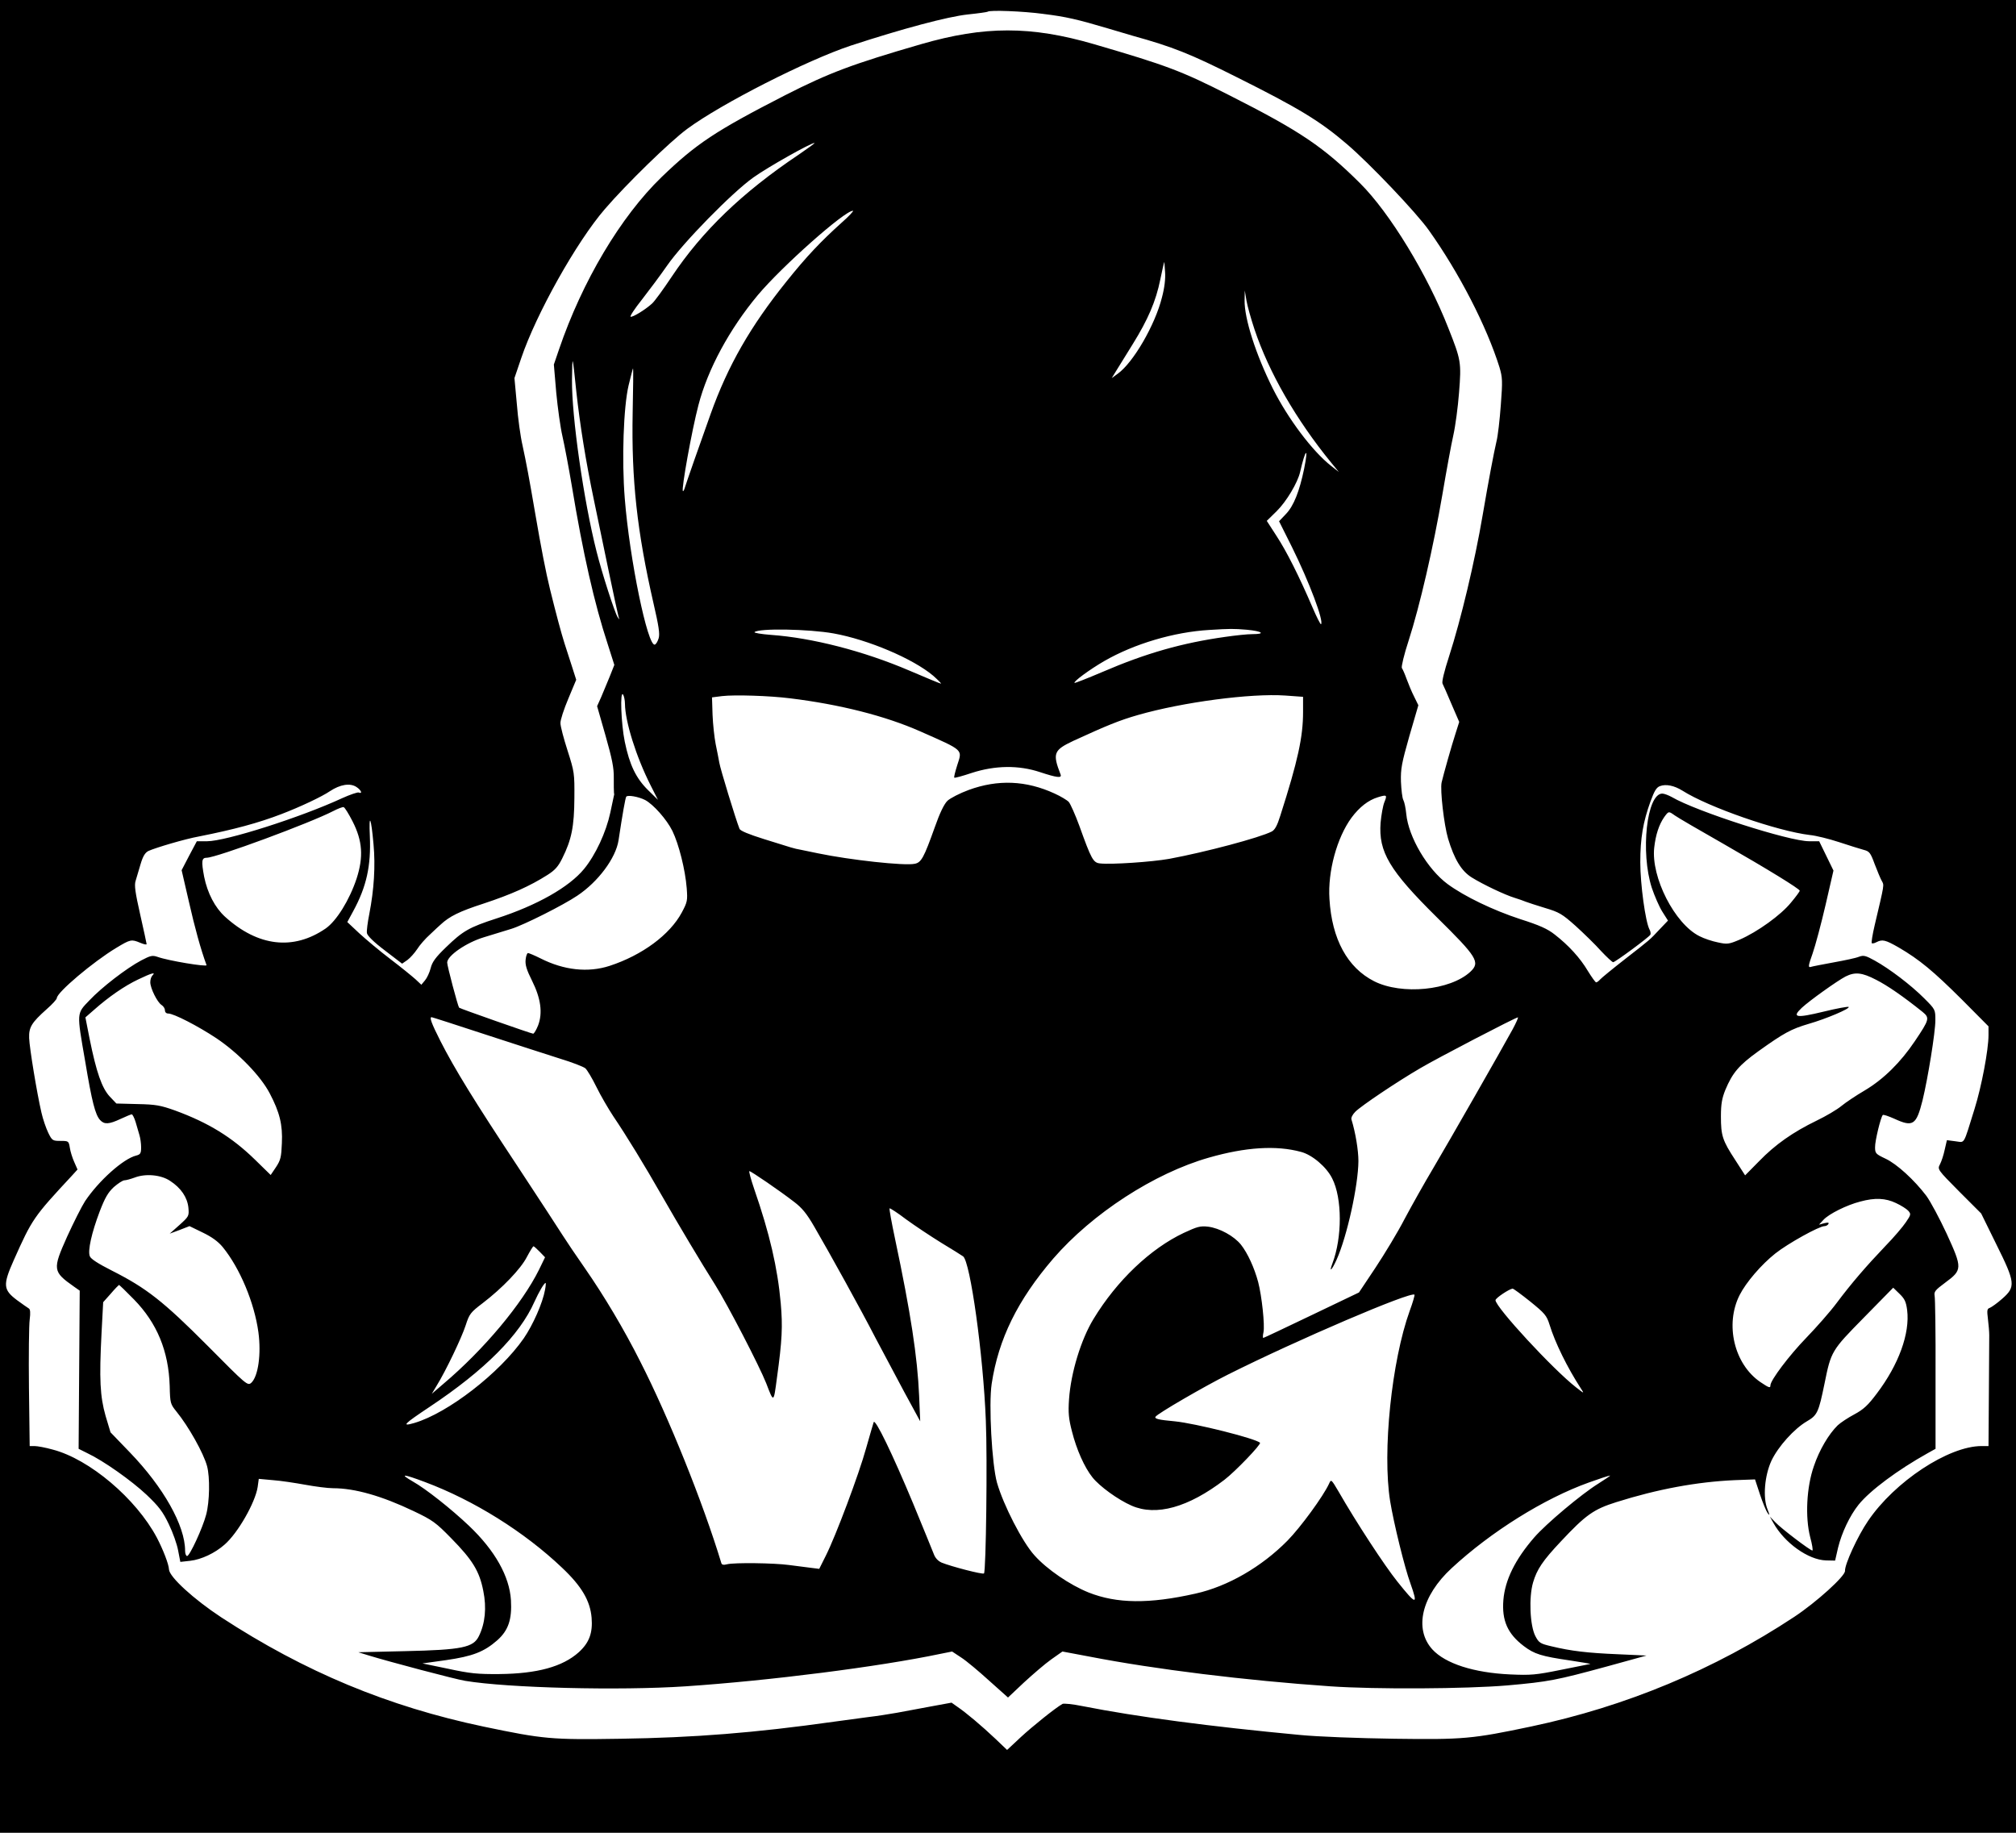<?xml version="1.0" standalone="no"?>
<!DOCTYPE svg PUBLIC "-//W3C//DTD SVG 20010904//EN"
 "http://www.w3.org/TR/2001/REC-SVG-20010904/DTD/svg10.dtd">
<svg version="1.0" xmlns="http://www.w3.org/2000/svg" style="background-color:white"
 width="1100pt" height="1000pt" viewBox="0 0 1100 1000"
 preserveAspectRatio="xMidYMid meet">
<g transform="translate(0,1000) scale(0.1,-0.1)"
fill="#000000" stroke="none">
<path d="M0 5000 l0 -5000 5500 0 5500 0 0 5000 0 5000 -5500 0 -5500 0 0
-5000z m5693 4924 c123 -15 187 -30 352 -79 50 -15 110 -33 135 -40 220 -61
313 -98 570 -227 336 -168 452 -238 600 -365 123 -105 378 -373 446 -469 166
-233 316 -525 386 -749 16 -55 17 -73 7 -205 -6 -80 -16 -170 -24 -200 -14
-60 -42 -207 -75 -400 -43 -254 -119 -572 -183 -770 -27 -83 -41 -141 -36
-150 4 -8 27 -59 49 -112 l42 -97 -20 -63 c-21 -64 -66 -224 -76 -267 -9 -41
13 -231 35 -306 34 -113 73 -178 130 -213 61 -38 181 -95 234 -111 22 -7 49
-16 60 -21 11 -4 58 -20 105 -34 77 -23 93 -32 167 -98 44 -40 107 -101 138
-136 32 -34 62 -62 67 -62 11 0 194 135 203 150 3 5 1 19 -5 29 -22 42 -50
246 -50 366 0 131 15 220 56 333 21 57 32 76 52 83 32 12 77 3 122 -25 143
-91 519 -221 695 -242 33 -3 105 -21 160 -39 55 -18 115 -37 134 -42 31 -8 37
-15 60 -78 15 -39 32 -80 39 -92 13 -24 15 -12 -39 -241 -12 -51 -19 -95 -16
-98 3 -3 14 -1 25 5 33 17 49 13 121 -28 115 -67 190 -130 344 -283 l147 -148
0 -48 c0 -80 -38 -281 -76 -402 -64 -205 -51 -183 -105 -177 l-46 6 -12 -52
c-6 -29 -18 -65 -26 -80 -14 -27 -14 -28 105 -148 l120 -120 82 -167 c105
-211 107 -233 33 -298 -27 -24 -58 -46 -68 -50 -15 -5 -16 -13 -10 -62 4 -31
7 -70 7 -87 0 -16 -1 -159 -2 -317 l-2 -288 -38 0 c-180 0 -474 -194 -619
-408 -57 -83 -128 -238 -126 -273 2 -28 -156 -171 -277 -251 -436 -288 -919
-489 -1435 -598 -322 -68 -372 -72 -745 -67 -202 3 -418 11 -520 21 -488 46
-884 98 -1183 157 -54 11 -103 16 -110 12 -40 -23 -163 -122 -227 -181 l-75
-70 -65 62 c-72 68 -158 141 -207 174 l-31 22 -109 -20 c-59 -11 -144 -27
-188 -35 -44 -8 -116 -19 -160 -24 -44 -6 -127 -17 -185 -25 -433 -61 -762
-87 -1165 -93 -378 -6 -419 -2 -745 66 -523 110 -977 299 -1432 596 -152 100
-284 221 -286 262 -1 28 -32 108 -66 173 -113 213 -368 429 -569 481 -39 11
-83 19 -98 19 l-27 0 -4 318 c-2 174 0 342 4 372 5 38 3 57 -5 61 -7 4 -35 24
-64 45 -76 57 -78 83 -18 218 101 226 107 235 319 463 l29 32 -18 41 c-10 22
-21 57 -24 78 -6 36 -7 37 -51 37 -43 0 -46 2 -67 45 -12 25 -29 74 -37 110
-25 108 -65 352 -67 406 -2 59 13 84 96 158 30 26 55 54 55 60 0 31 198 198
324 274 78 47 83 48 131 28 19 -8 35 -12 35 -7 0 4 -16 76 -35 161 -27 120
-33 160 -25 184 5 17 17 58 27 91 13 44 25 63 43 72 40 18 198 65 275 79 192
38 325 74 450 122 102 39 221 95 265 125 56 37 110 46 145 23 26 -17 35 -39
12 -30 -7 2 -48 -12 -90 -31 -227 -105 -635 -235 -737 -235 l-56 0 -42 -79
-41 -79 40 -173 c32 -141 64 -258 96 -345 4 -11 -209 24 -267 45 -29 10 -39 7
-89 -19 -81 -43 -216 -147 -283 -218 -71 -74 -70 -63 -23 -334 37 -222 55
-290 81 -319 23 -25 48 -24 112 6 30 14 57 25 61 25 4 0 14 -19 21 -42 7 -24
16 -56 21 -72 5 -16 9 -46 9 -66 0 -33 -4 -39 -27 -45 -70 -17 -204 -137 -279
-249 -18 -28 -62 -115 -98 -194 -80 -179 -79 -190 39 -273 l30 -21 -3 -432 -3
-431 48 -24 c87 -41 240 -149 323 -227 66 -63 88 -91 121 -160 22 -45 45 -110
51 -144 l12 -62 54 6 c61 7 135 42 187 88 73 63 168 230 181 315 l6 44 77 -7
c42 -3 121 -15 176 -25 55 -10 123 -19 152 -19 119 0 266 -42 440 -125 103
-49 121 -62 205 -148 117 -119 154 -180 175 -287 19 -93 10 -178 -24 -247 -30
-62 -91 -75 -403 -82 l-255 -6 55 -17 c114 -35 473 -130 528 -139 234 -39 841
-54 1202 -30 461 31 1057 107 1390 177 l65 13 50 -33 c28 -18 96 -75 152 -126
l103 -92 87 82 c49 45 115 102 149 126 l61 43 149 -28 c355 -69 850 -130 1314
-162 247 -17 740 -14 964 5 226 20 267 28 546 104 l214 59 -154 7 c-170 7
-259 18 -363 43 -64 15 -70 19 -90 57 -29 57 -36 210 -12 292 21 71 52 118
152 224 135 144 178 175 302 214 225 71 441 111 647 120 l110 4 27 -82 c15
-45 34 -91 42 -102 12 -16 12 -12 -1 21 -26 64 -16 184 22 266 37 77 123 173
193 214 57 33 64 49 96 205 36 178 38 181 215 361 l160 163 34 -33 c29 -28 36
-44 42 -89 16 -127 -46 -298 -166 -456 -48 -64 -72 -86 -122 -113 -34 -18 -75
-45 -91 -60 -49 -48 -100 -134 -130 -223 -40 -114 -48 -278 -20 -387 11 -40
16 -73 12 -73 -12 0 -170 120 -202 154 l-30 31 19 -34 c61 -110 191 -202 287
-205 l50 -1 16 70 c20 82 64 175 112 235 63 78 214 190 377 281 l43 24 0 405
c1 223 -2 416 -5 430 -4 22 3 31 57 71 95 70 95 79 9 267 -39 84 -89 177 -111
207 -66 87 -161 174 -223 203 -53 25 -57 29 -57 62 -1 34 31 165 42 176 3 4
31 -6 63 -20 102 -47 120 -35 154 100 29 119 70 371 70 437 0 59 0 59 -62 121
-72 72 -188 160 -269 205 -49 27 -60 30 -85 21 -16 -7 -78 -20 -139 -31 -60
-11 -117 -22 -126 -25 -14 -4 -12 9 11 73 15 43 47 162 71 266 l43 187 -39 80
-39 80 -55 0 c-109 0 -614 162 -749 241 -18 10 -42 19 -52 19 -85 0 -120 -320
-57 -515 15 -44 40 -102 57 -129 l31 -49 -43 -45 c-58 -62 -50 -55 -190 -164
-68 -53 -130 -104 -137 -112 -8 -9 -17 -16 -22 -16 -4 0 -24 28 -45 62 -42 71
-105 140 -181 199 -39 31 -84 51 -188 84 -149 49 -303 123 -396 191 -110 81
-214 257 -226 383 -3 31 -10 65 -16 76 -6 11 -11 56 -13 100 -2 70 4 101 46
249 l49 168 -23 47 c-13 25 -31 69 -41 96 -10 28 -22 55 -26 60 -4 6 12 74 37
150 61 189 135 510 184 796 22 130 49 277 60 325 11 49 25 153 31 232 13 165
11 177 -58 351 -114 292 -320 630 -482 791 -200 199 -326 284 -711 479 -266
135 -344 164 -741 280 -344 100 -597 100 -943 0 -376 -109 -501 -156 -741
-278 -382 -196 -486 -265 -676 -448 -222 -215 -432 -567 -559 -940 l-28 -82
13 -153 c8 -84 23 -192 34 -239 11 -48 34 -169 51 -270 61 -369 123 -642 196
-864 l36 -113 -25 -63 c-14 -35 -36 -86 -47 -113 l-22 -49 46 -161 c36 -127
46 -176 45 -231 0 -39 0 -74 1 -80 1 -5 2 -12 0 -15 -1 -3 -10 -45 -20 -94
-23 -107 -80 -230 -143 -307 -81 -99 -257 -199 -477 -270 -151 -49 -184 -68
-277 -158 -56 -54 -75 -80 -83 -113 -6 -24 -20 -54 -31 -67 l-20 -24 -32 30
c-18 16 -79 66 -137 110 -58 44 -134 108 -170 141 l-65 61 32 59 c73 134 98
248 91 410 -6 131 7 104 20 -44 11 -119 3 -247 -23 -381 -9 -45 -15 -92 -13
-104 2 -14 37 -49 98 -95 l94 -72 29 20 c15 11 39 38 53 59 13 21 45 58 71 81
25 24 51 48 57 53 48 45 102 72 235 115 151 50 252 95 348 156 41 26 59 46 81
91 51 102 65 174 66 328 1 136 0 143 -37 259 -21 65 -39 133 -39 150 -1 17 19
77 43 134 l43 103 -23 72 c-13 40 -31 97 -41 127 -18 57 -45 157 -79 295 -22
89 -49 228 -81 415 -33 193 -49 278 -69 370 -11 47 -25 148 -31 226 l-13 141
37 109 c82 242 302 635 457 814 117 136 355 368 449 437 187 138 654 375 892
454 284 93 528 158 638 170 58 6 107 13 109 15 10 10 193 3 304 -12z m-1334
-767 c-309 -207 -528 -418 -694 -667 -46 -69 -94 -135 -107 -146 -37 -34 -106
-76 -117 -72 -6 1 22 44 62 94 39 50 101 133 137 185 86 124 354 398 471 481
80 57 311 187 333 188 5 0 -34 -28 -85 -63z m231 -374 c-110 -99 -190 -183
-298 -318 -197 -245 -320 -459 -415 -725 -53 -147 -134 -379 -143 -409 -3 -8
-6 -12 -8 -10 -9 10 49 332 85 469 51 196 169 414 324 600 131 156 474 461
519 460 6 0 -23 -31 -64 -67z m1750 -406 c-37 -149 -156 -355 -241 -416 l-33
-24 24 39 c13 21 54 87 91 147 82 132 126 233 150 352 10 49 20 92 21 95 1 3
3 -21 5 -53 3 -37 -3 -88 -17 -140z m505 -174 c79 -236 227 -493 419 -728 l41
-50 -42 33 c-102 80 -235 257 -318 422 -93 186 -156 383 -154 482 l1 53 9 -54
c5 -30 25 -101 44 -158z m-3700 -343 c19 -174 51 -376 96 -590 17 -80 52 -251
79 -380 27 -130 52 -245 55 -255 6 -18 5 -18 -5 -2 -16 25 -85 238 -115 358
-70 276 -136 736 -134 937 2 144 2 143 24 -68z m307 -114 c-7 -364 24 -646
114 -1039 28 -121 35 -165 28 -189 -5 -17 -14 -33 -21 -35 -39 -13 -138 467
-164 797 -17 211 -7 500 21 618 12 50 23 92 24 92 2 0 1 -110 -2 -244z m3664
-303 c-26 -125 -57 -203 -99 -247 l-38 -40 70 -140 c96 -194 175 -405 159
-422 -3 -2 -24 39 -47 93 -73 170 -141 305 -196 389 l-53 82 54 53 c53 52 115
156 128 214 29 127 47 142 22 18z m-2568 -899 c189 -34 434 -138 544 -231 27
-24 46 -43 42 -43 -4 0 -81 32 -172 71 -250 107 -531 179 -756 195 -53 4 -93
11 -89 15 22 22 297 17 431 -7z m2255 20 c85 -8 105 -24 30 -24 -27 0 -93 -7
-148 -15 -235 -33 -432 -89 -669 -191 -82 -35 -151 -62 -153 -60 -7 7 81 72
162 119 163 94 381 159 575 170 114 7 129 7 203 1z m-3393 -404 c1 -97 61
-289 140 -445 l40 -79 -54 53 c-66 65 -101 138 -127 264 -20 97 -27 284 -9
257 5 -8 10 -31 10 -50z m900 30 c271 -33 520 -96 710 -180 242 -107 231 -98
203 -185 -11 -35 -19 -66 -16 -68 2 -3 45 9 96 26 127 41 255 43 372 4 91 -30
120 -34 112 -13 -45 116 -38 133 70 184 181 83 251 112 353 141 244 70 615
119 803 106 l97 -7 0 -82 c0 -137 -28 -266 -124 -566 -17 -55 -30 -78 -47 -87
-67 -34 -360 -112 -559 -149 -95 -17 -317 -32 -378 -25 -37 4 -47 22 -113 206
-22 60 -48 118 -57 129 -9 10 -44 31 -77 46 -156 72 -310 78 -469 20 -49 -18
-101 -45 -116 -59 -18 -17 -42 -66 -70 -146 -59 -165 -73 -191 -109 -198 -56
-12 -354 21 -527 57 -38 8 -82 17 -97 20 -34 6 -43 9 -199 58 -83 26 -129 45
-133 56 -21 53 -105 328 -110 360 -4 20 -12 66 -20 102 -7 36 -15 108 -17 160
l-3 95 55 7 c69 8 259 2 370 -12z m-790 -555 c45 -24 118 -106 149 -169 35
-72 70 -211 78 -312 5 -67 4 -75 -27 -133 -65 -121 -216 -233 -394 -291 -117
-38 -249 -24 -377 41 -32 16 -63 29 -68 29 -5 0 -11 -16 -13 -36 -3 -28 5 -55
35 -115 48 -96 59 -176 33 -244 -10 -25 -22 -45 -27 -45 -9 0 -400 137 -404
142 -7 9 -65 228 -65 246 0 37 104 109 200 138 47 14 114 35 150 46 68 21 283
129 360 181 114 76 210 205 225 302 22 146 37 230 42 238 7 11 68 0 103 -18z
m4034 -11 c-8 -19 -17 -70 -21 -113 -12 -159 48 -260 307 -516 220 -217 238
-245 183 -297 -110 -102 -374 -128 -525 -52 -146 74 -231 230 -244 449 -10
150 41 335 120 443 44 59 92 96 144 112 49 15 52 13 36 -26z m-5630 -106 c54
-106 60 -193 22 -311 -39 -118 -110 -232 -169 -273 -176 -121 -369 -99 -549
64 -55 50 -96 129 -114 218 -16 86 -14 104 14 104 52 0 563 189 691 255 25 13
51 23 56 21 6 -1 28 -37 49 -78z m7214 33 c15 -11 135 -81 267 -156 239 -137
415 -245 415 -255 0 -4 -21 -33 -48 -65 -54 -67 -183 -160 -280 -202 -59 -25
-68 -26 -118 -15 -31 6 -76 21 -101 34 -135 67 -265 322 -247 483 8 71 26 125
54 166 25 34 24 34 58 10z m-8306 -873 c-7 -7 -12 -23 -12 -37 0 -33 38 -109
61 -124 11 -7 19 -20 19 -29 0 -11 7 -18 18 -18 30 0 162 -68 263 -135 119
-80 241 -205 291 -301 54 -103 71 -171 66 -272 -3 -76 -7 -92 -32 -130 l-29
-43 -86 84 c-125 122 -253 201 -436 268 -79 28 -104 33 -205 35 l-115 3 -37
39 c-42 46 -72 131 -109 314 l-23 117 47 41 c80 71 167 131 241 166 73 35 98
42 78 22z m9405 -24 c61 -31 147 -90 253 -175 40 -33 38 -41 -42 -160 -78
-116 -171 -208 -274 -269 -46 -27 -103 -65 -126 -84 -24 -20 -85 -56 -135 -80
-130 -63 -227 -131 -315 -222 l-76 -77 -54 84 c-70 107 -78 133 -78 238 0 68
6 99 24 144 39 93 73 134 180 211 140 100 178 121 276 150 94 27 226 83 217
92 -3 3 -65 -8 -138 -26 -149 -36 -174 -32 -118 21 43 40 193 147 239 171 52
26 90 22 167 -18z m-7590 -298 c159 -52 342 -111 408 -132 66 -20 128 -44 139
-53 10 -9 37 -54 60 -101 23 -47 65 -119 92 -160 73 -108 168 -263 269 -440
84 -147 211 -360 287 -480 68 -108 242 -444 279 -538 41 -107 40 -108 58 28
29 209 32 284 21 409 -17 193 -61 382 -145 624 -18 53 -30 97 -26 97 9 0 164
-106 243 -167 44 -33 70 -65 111 -136 81 -139 256 -455 334 -607 39 -74 110
-207 157 -295 l87 -160 -6 140 c-9 210 -46 453 -131 854 -19 90 -33 166 -30
168 2 2 43 -24 90 -60 48 -35 134 -92 192 -128 58 -35 111 -68 119 -74 39 -28
110 -536 124 -895 9 -210 1 -823 -10 -835 -7 -7 -179 38 -231 59 -20 9 -35 25
-43 47 -7 19 -58 142 -112 274 -113 271 -208 468 -216 445 -3 -8 -21 -72 -41
-141 -39 -142 -166 -480 -220 -587 l-36 -72 -48 6 c-26 3 -78 10 -117 15 -80
11 -299 14 -338 4 -19 -5 -28 -3 -31 6 -101 333 -288 797 -442 1099 -90 179
-199 361 -301 508 -49 70 -104 152 -123 182 -19 30 -129 199 -245 375 -239
361 -344 532 -422 685 -49 97 -61 130 -48 130 3 0 134 -42 292 -94z m5606 27
c-60 -110 -344 -607 -434 -759 -46 -77 -115 -200 -154 -273 -38 -74 -111 -194
-160 -268 l-90 -135 -259 -124 c-142 -68 -260 -124 -263 -124 -3 0 -3 14 1 31
8 39 -9 197 -29 274 -21 78 -57 157 -94 204 -38 47 -116 90 -179 98 -43 5 -60
0 -133 -34 -182 -86 -365 -260 -492 -469 -68 -111 -124 -293 -134 -439 -5 -73
-2 -106 16 -175 25 -99 68 -196 112 -251 39 -49 138 -121 213 -154 134 -59
310 -10 507 141 60 46 202 194 194 202 -23 23 -353 106 -465 117 -89 8 -112
14 -105 25 10 17 267 166 395 230 379 190 999 455 1018 436 2 -3 -9 -42 -26
-88 -99 -274 -150 -770 -107 -1038 20 -122 79 -363 111 -450 43 -121 32 -119
-71 10 -70 87 -225 324 -322 493 -39 66 -40 67 -51 42 -31 -68 -156 -239 -227
-311 -141 -143 -326 -250 -502 -289 -253 -57 -429 -55 -583 6 -102 41 -227
126 -295 202 -66 72 -170 275 -205 397 -28 100 -46 429 -29 540 37 244 141
456 336 683 213 246 551 466 850 551 199 57 367 68 502 31 61 -16 139 -82 170
-145 55 -108 55 -322 1 -464 -20 -53 -3 -37 23 21 57 127 118 404 119 538 0
59 -16 156 -38 227 -3 9 6 27 21 42 33 33 228 164 355 238 93 55 518 276 532
277 4 1 -9 -29 -29 -66z m-7325 -826 c60 -39 94 -90 100 -146 4 -46 3 -48 -49
-95 l-53 -47 54 20 54 21 72 -35 c50 -24 84 -49 109 -79 94 -115 173 -304 195
-465 16 -119 -1 -241 -39 -276 -20 -17 -26 -12 -238 202 -242 243 -334 315
-522 410 -75 38 -116 64 -121 79 -12 30 10 128 54 244 29 75 45 103 77 133 23
20 49 37 58 37 9 0 34 7 56 15 60 23 144 15 193 -18z m9417 -121 c28 -13 58
-32 67 -42 16 -18 15 -22 -13 -63 -16 -24 -66 -83 -112 -130 -104 -109 -186
-204 -266 -311 -35 -47 -110 -132 -166 -190 -92 -95 -195 -231 -195 -259 0
-16 -7 -14 -56 19 -142 98 -193 314 -112 474 35 69 118 166 195 227 68 54 239
149 268 149 8 0 17 5 21 11 5 9 -1 10 -22 5 l-29 -8 25 27 c30 32 126 80 200
99 81 22 138 19 195 -8z m-7400 -266 l29 -30 -33 -68 c-92 -186 -301 -436
-521 -622 l-64 -55 27 45 c50 81 136 261 158 329 20 62 26 70 93 121 106 81
208 187 241 252 17 32 33 58 36 58 3 0 18 -14 34 -30z m29 -207 c-13 -73 -66
-192 -116 -265 -132 -190 -414 -408 -597 -462 -73 -21 -59 -7 85 89 299 199
490 391 570 572 25 55 53 103 61 103 2 0 1 -17 -3 -37z m-2243 -53 c126 -129
189 -282 195 -472 2 -95 4 -99 37 -140 66 -81 148 -227 167 -298 16 -60 14
-193 -5 -264 -19 -73 -90 -226 -104 -226 -6 0 -11 13 -11 29 0 137 -118 346
-301 536 l-106 110 -27 90 c-30 106 -35 200 -22 450 l9 170 41 46 c22 26 43
47 45 48 2 1 39 -35 82 -79z m7618 -11 c80 -65 90 -76 106 -127 30 -98 97
-234 171 -348 19 -29 19 -29 -26 6 -125 97 -440 438 -440 476 0 11 73 60 93
63 4 1 47 -31 96 -70z m-6031 -985 c268 -100 544 -273 749 -468 107 -101 153
-180 161 -272 7 -84 -13 -137 -70 -189 -88 -79 -227 -117 -433 -119 -120 -1
-160 3 -280 29 l-140 29 129 18 c145 21 207 45 279 108 61 54 81 114 75 219
-8 130 -87 271 -229 406 -98 93 -236 202 -307 242 -74 43 -54 42 66 -3z m6403
-9 c-92 -57 -285 -219 -350 -294 -104 -120 -159 -232 -168 -341 -9 -112 23
-184 111 -251 58 -44 96 -56 254 -79 64 -10 114 -18 109 -19 -4 -1 -76 -15
-160 -32 -138 -28 -164 -30 -277 -25 -198 9 -354 59 -425 137 -101 112 -58
292 106 443 215 199 505 380 748 467 58 21 110 38 116 38 5 1 -24 -19 -64 -44z"/>
</g>
</svg>
